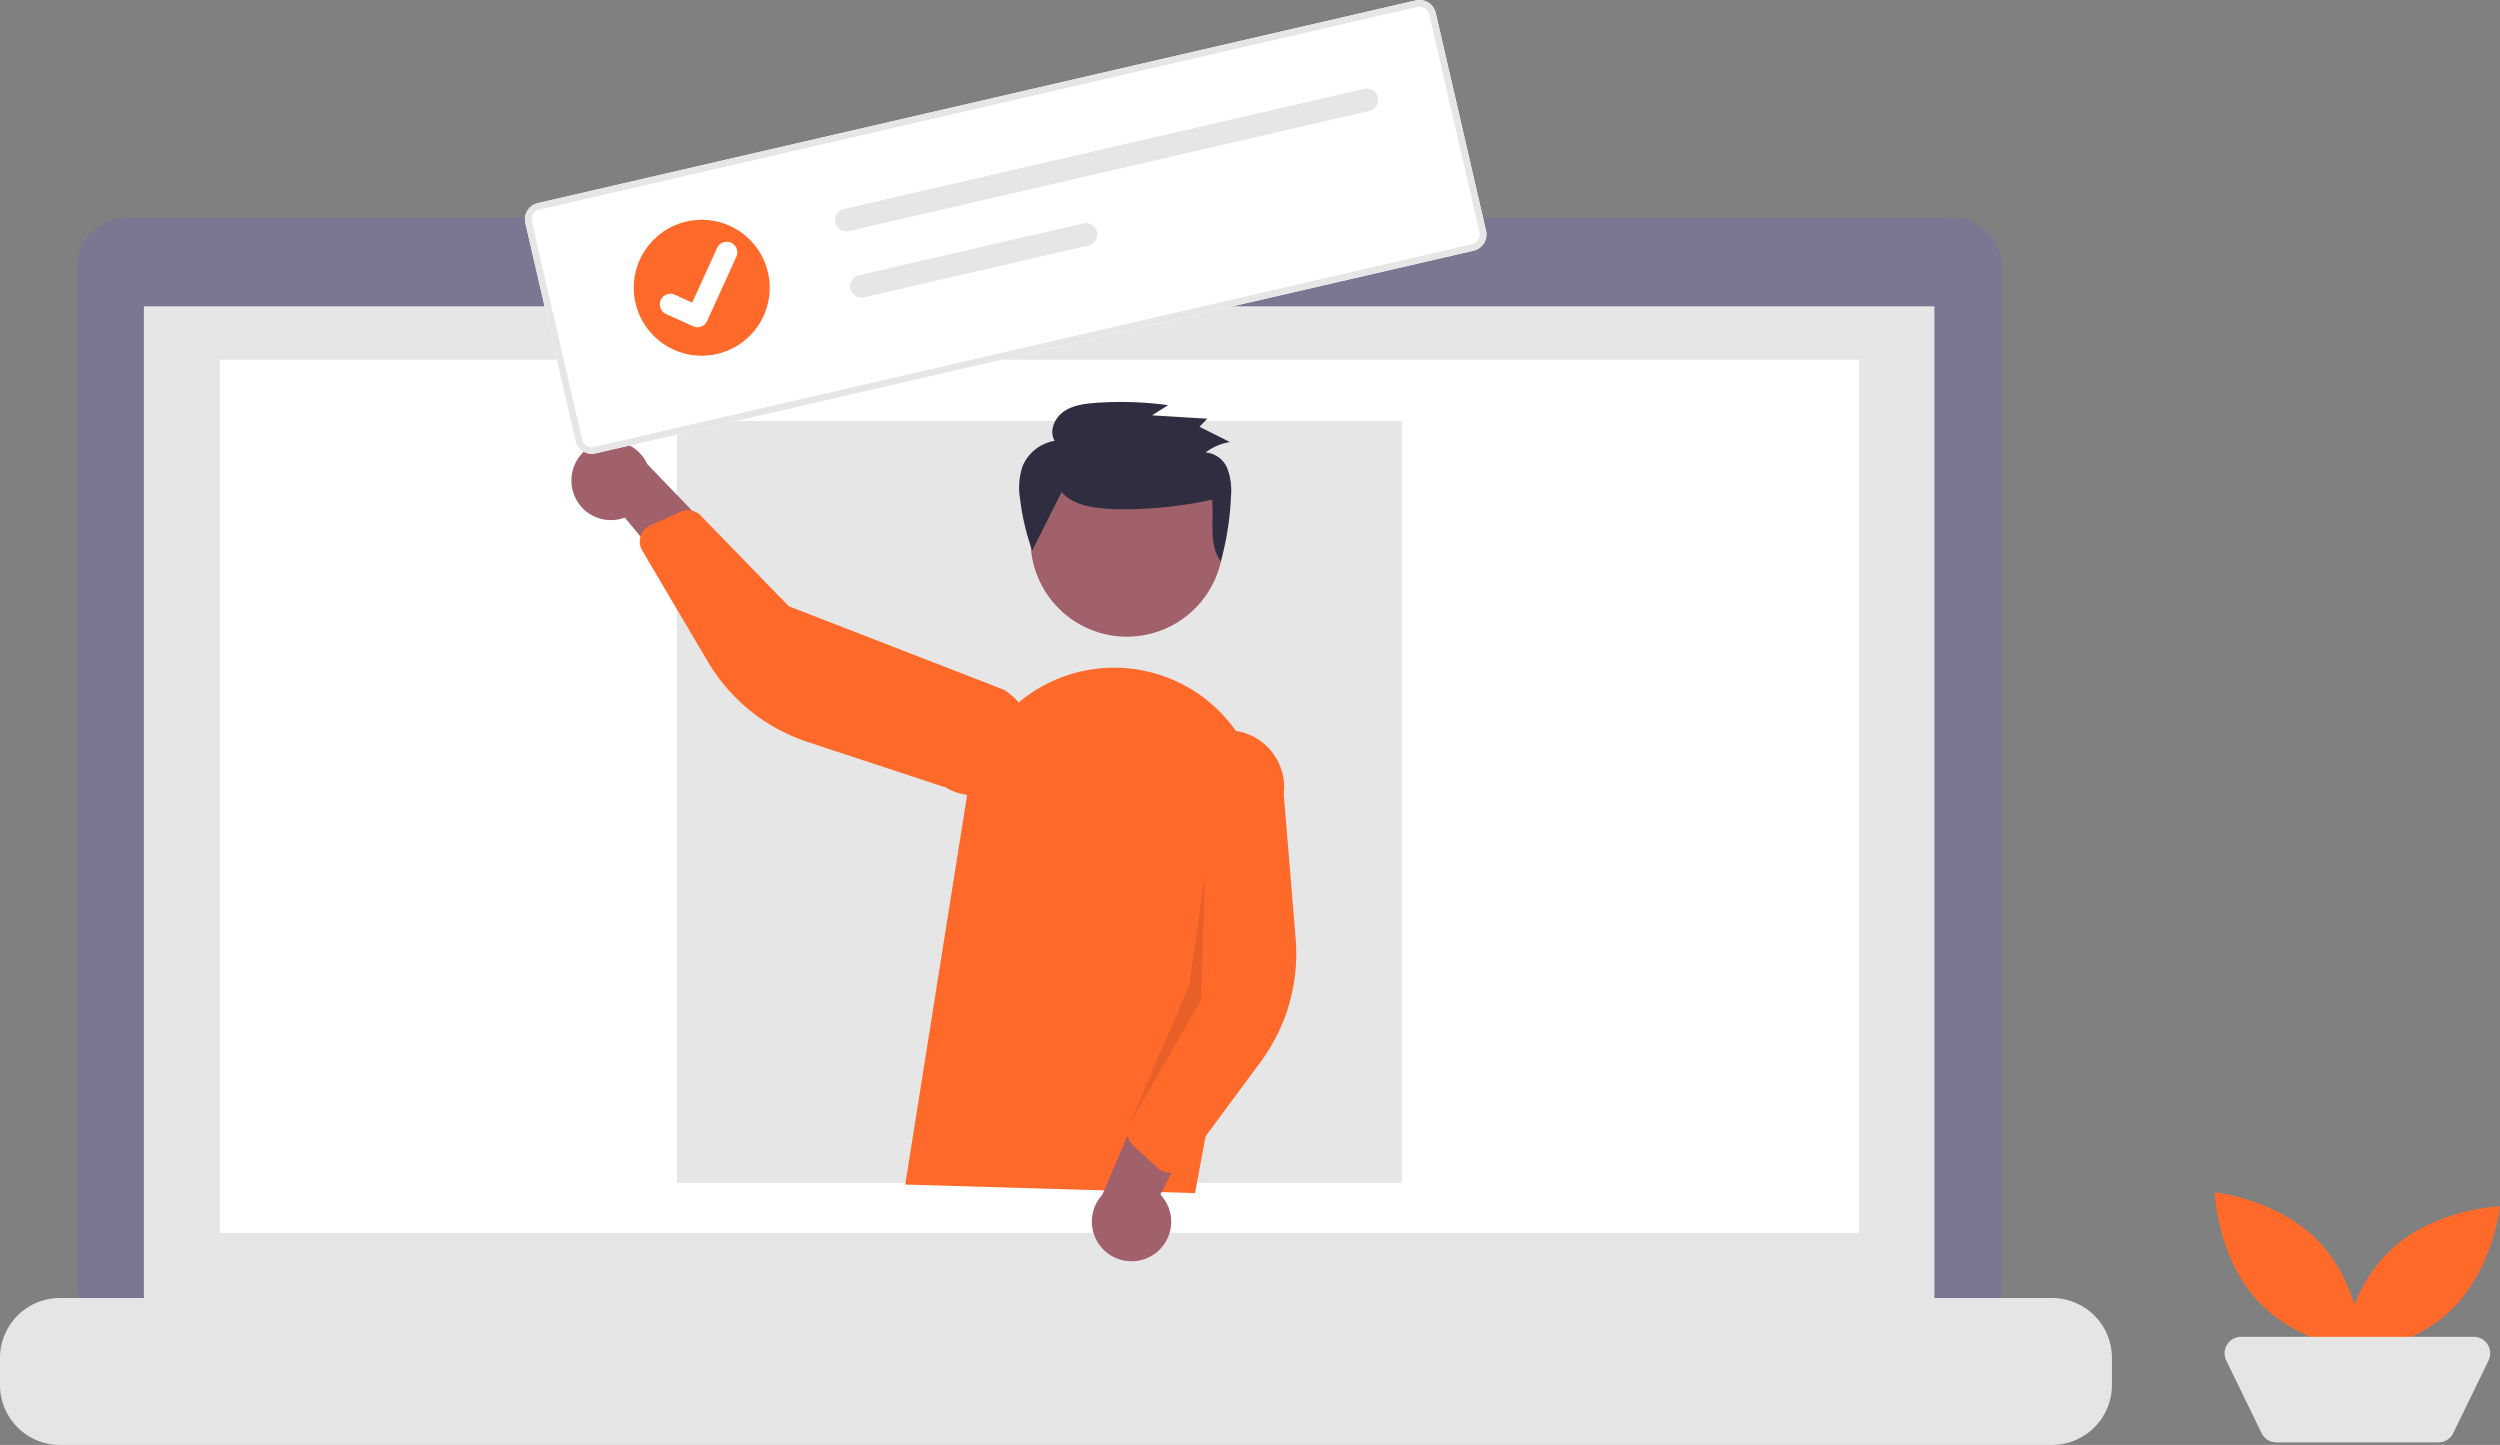 <svg xmlns="http://www.w3.org/2000/svg" width="647.922" height="374.479" viewBox="0 0 647.922 374.479">
  <rect x="0" y="0" width="647.922" height="374.479" fill="#808080" stroke="none"/>
  <g id="Group_189" data-name="Group 189" transform="translate(-69.562)">
    <path id="Path_765" data-name="Path 765" d="M727.251,271.137H534.815v-3.966H447.557v3.966H254.328a13.018,13.018,0,0,0-13.018,13.018h0v263.5a13.018,13.018,0,0,0,13.018,13.018H727.251a13.018,13.018,0,0,0,13.018-13.018v-263.5a13.018,13.018,0,0,0-13.016-13.016Z" transform="translate(-151.918 -214.752)" fill="#797791"/>
    <rect id="Rectangle_125" data-name="Rectangle 125" width="464.053" height="261.774" transform="translate(106.845 79.389)" fill="#e6e6e6"/>
    <rect id="Rectangle_130" data-name="Rectangle 130" width="424.851" height="226.27" transform="translate(126.525 93.232)" fill="#fff"/>
    <circle id="Ellipse_120" data-name="Ellipse 120" cx="4.76" cy="4.76" r="4.76" transform="translate(333.715 62.731)" fill="#ff6a2b"/>
    <path id="Path_766" data-name="Path 766" d="M746.317,649.735H701.029v-3.263a.647.647,0,0,0-.647-.647H684.854a.647.647,0,0,0-.647.647h0v3.263h-9.7v-3.263a.647.647,0,0,0-.647-.647H658.328a.647.647,0,0,0-.647.647h0v3.263h-9.7v-3.263a.647.647,0,0,0-.647-.647H631.8a.647.647,0,0,0-.647.647h0v3.263h-9.7v-3.263a.647.647,0,0,0-.647-.647H605.276a.647.647,0,0,0-.647.647h0v3.263h-9.705v-3.263a.647.647,0,0,0-.647-.647H578.75a.647.647,0,0,0-.647.647h0v3.263h-9.7v-3.263a.647.647,0,0,0-.647-.647H552.227a.647.647,0,0,0-.647.647h0v3.263h-9.708v-3.263a.647.647,0,0,0-.647-.647H419.592a.647.647,0,0,0-.647.647h0v3.263h-9.7v-3.263a.647.647,0,0,0-.647-.647H393.066a.647.647,0,0,0-.647.647h0v3.263h-9.7v-3.263a.647.647,0,0,0-.647-.647H366.541a.647.647,0,0,0-.647.647h0v3.263h-9.7v-3.263a.647.647,0,0,0-.647-.647H340.014a.647.647,0,0,0-.647.647h0v3.263h-9.7v-3.263a.647.647,0,0,0-.647-.647H313.488a.647.647,0,0,0-.647.647h0v3.263h-9.7v-3.263a.647.647,0,0,0-.647-.647H286.962a.647.647,0,0,0-.647.647h0v3.263h-9.7v-3.263a.647.647,0,0,0-.647-.647H260.433a.647.647,0,0,0-.647.647h0v3.263H230.028A15.528,15.528,0,0,0,214.5,665.263v7.021a15.527,15.527,0,0,0,15.528,15.527h516.29a15.527,15.527,0,0,0,15.528-15.527v-7.021a15.528,15.528,0,0,0-15.528-15.528Z" transform="translate(-144.938 -313.332)" fill="#e5e5e5"/>
    <rect id="Rectangle_126" data-name="Rectangle 126" width="187.872" height="197.488" transform="translate(245.015 109.102)" fill="#e6e6e6"/>
    <path id="Path_776" data-name="Path 776" d="M1017.84,627.209c10.633,11.41,11.183,28.181,11.183,28.181s-16.69-1.729-27.323-13.139-11.183-28.181-11.183-28.181S1007.206,615.8,1017.84,627.209Z" transform="translate(-346.97 -305.065)" fill="#ff6a2b"/>
    <path id="Path_777" data-name="Path 777" d="M1062.795,646.3c-11.41,10.633-28.181,11.183-28.181,11.183s1.729-16.69,13.139-27.324,28.181-11.183,28.181-11.183S1074.206,635.662,1062.795,646.3Z" transform="translate(-358.451 -306.341)" fill="#ff6a2b"/>
    <path id="Path_778" data-name="Path 778" d="M1049.381,692.065h-41.967a4.29,4.29,0,0,1-3.86-2.415l-9.137-18.782a4.29,4.29,0,0,1,3.86-6.17h60.242a4.29,4.29,0,0,1,3.86,6.17l-9.137,18.783a4.291,4.291,0,0,1-3.86,2.415Z" transform="translate(-347.872 -318.246)" fill="#e5e5e5"/>
    <circle id="Ellipse_127" data-name="Ellipse 127" cx="24.969" cy="24.969" r="24.969" transform="translate(336.651 115.071)" fill="#a0616a"/>
    <path id="Path_803" data-name="Path 803" d="M531.686,564.206,547.81,462.7a38.486,38.486,0,0,1,48.8-30.9h0a38.37,38.37,0,0,1,27.043,43.98L606.79,566.425Z" transform="translate(-227.516 -257.209)" fill="#ff6a2b"/>
    <path id="Path_804" data-name="Path 804" d="M613.051,619.068a10.223,10.223,0,0,0,1.775-15.574l16.668-32.278-18.771,2-12.951,30.345a10.281,10.281,0,0,0,13.278,15.5Z" transform="translate(-244.538 -293.908)" fill="#a0616a"/>
    <path id="Path_805" data-name="Path 805" d="M619.873,566.732a4.579,4.579,0,0,1-2.467-1.17l-6.377-5.893a4.59,4.59,0,0,1-1.109-5.138l12.746-30.211-1.808-59.694a14.737,14.737,0,0,1,29.2,3.984h0l3.092,37.525a47.145,47.145,0,0,1-9.086,31.918L624.19,564.923a4.578,4.578,0,0,1-3.248,1.833,4.531,4.531,0,0,1-1.069-.025Z" transform="translate(-247.791 -262.84)" fill="#ff6a2b"/>
    <path id="Path_806" data-name="Path 806" d="M414.9,362.949a10.223,10.223,0,0,0,13.649,7.708l23.225,27.934,5.473-18.067L434.35,356.767a10.281,10.281,0,0,0-19.453,6.182Z" transform="translate(-197.064 -236.514)" fill="#a0616a"/>
    <path id="Path_807" data-name="Path 807" d="M439.327,380.855a4.582,4.582,0,0,1,2.039-1.815l7.914-3.575a4.589,4.589,0,0,1,5.164.982L477.3,399.962l55.675,21.609a14.737,14.737,0,0,1-15.055,25.339h0l-35.76-11.784a47.143,47.143,0,0,1-25.849-20.812l-16.994-28.78a4.58,4.58,0,0,1-.422-3.706,4.531,4.531,0,0,1,.439-.973Z" transform="translate(-203.302 -242.841)" fill="#ff6a2b"/>
    <path id="Path_808" data-name="Path 808" d="M629.788,502.685l-1.016,32.531L610.044,567.76l15.637-36.265Z" transform="translate(-247.916 -276.067)" opacity="0.1" style="isolation: isolate"/>
    <path id="Path_696" data-name="Path 696" d="M582.625,360.493c2.576,3.048,6.934,3.908,10.954,4.26,8.165.716,20.038-.444,28.018-2.288.57,5.52-.983,11.471,2.268,16.012a74.339,74.339,0,0,0,2.641-16.852,16.142,16.142,0,0,0-.934-7.218,6.638,6.638,0,0,0-5.655-4.169,14.171,14.171,0,0,1,6.322-2.7l-7.9-3.97,2.029-2.083-14.3-.875,4.142-2.632a89.827,89.827,0,0,0-18.817-.592c-2.914.215-5.962.625-8.323,2.314s-3.726,5.045-2.26,7.524a10.925,10.925,0,0,0-8.325,6.606,17.633,17.633,0,0,0-.632,8.477A60.082,60.082,0,0,0,575,375.635" transform="translate(-237.915 -232.969)" fill="#2f2e41"/>
    <path id="Path_138" data-name="Path 138" d="M644.273,261.276,416.757,313.8a4.329,4.329,0,0,1-5.186-3.241l-13.029-56.437a4.329,4.329,0,0,1,3.24-5.186L629.3,196.412a4.329,4.329,0,0,1,5.186,3.241l13.03,56.437a4.329,4.329,0,0,1-3.241,5.186Z" transform="translate(-192.824 -196.301)" fill="#fff"/>
    <path id="Path_138-2" data-name="Path 138" d="M644.273,261.276,416.757,313.8a4.329,4.329,0,0,1-5.186-3.241l-13.029-56.437a4.329,4.329,0,0,1,3.24-5.186L629.3,196.412a4.329,4.329,0,0,1,5.186,3.241l13.03,56.437a4.329,4.329,0,0,1-3.241,5.186Zm-242.1-10.651a2.6,2.6,0,0,0-1.944,3.112l13.029,56.437a2.6,2.6,0,0,0,3.112,1.945l227.516-52.526a2.6,2.6,0,0,0,1.945-3.112L632.8,200.042a2.6,2.6,0,0,0-3.112-1.945Z" transform="translate(-192.824 -196.301)" fill="#e6e6e6"/>
    <path id="Path_139" data-name="Path 139" d="M509.418,258.524a2.936,2.936,0,1,0,1.311,5.723l.01,0,134.848-31.132a2.936,2.936,0,0,0-1.321-5.721Z" transform="translate(-221.125 -204.376)" fill="#e6e6e6"/>
    <path id="Path_140" data-name="Path 140" d="M514.775,287.971a2.936,2.936,0,1,0,1.311,5.723l.01,0,58.026-13.4a2.936,2.936,0,1,0-1.311-5.723l-.01,0Z" transform="translate(-222.519 -216.659)" fill="#e6e6e6"/>
    <g id="Group_45" data-name="Group 45" transform="translate(233.815 56.96)">
      <circle id="Ellipse_18" data-name="Ellipse 18" cx="17.614" cy="17.614" r="17.614" fill="#ff6a2b"/>
      <path id="Path_395" data-name="Path 395" d="M456.031,303.092a2.729,2.729,0,0,1-1.722-.163l-.034-.015-7.088-3.218a2.749,2.749,0,0,1,2.276-5l4.593,2.091,6.443-14.157a2.746,2.746,0,0,1,3.637-1.362h0l-.039.093.041-.093A2.749,2.749,0,0,1,465.5,284.9l-7.578,16.654a2.747,2.747,0,0,1-1.888,1.535Z" transform="translate(-438.912 -275.317)" fill="#fff"/>
    </g>
  </g>
</svg>
